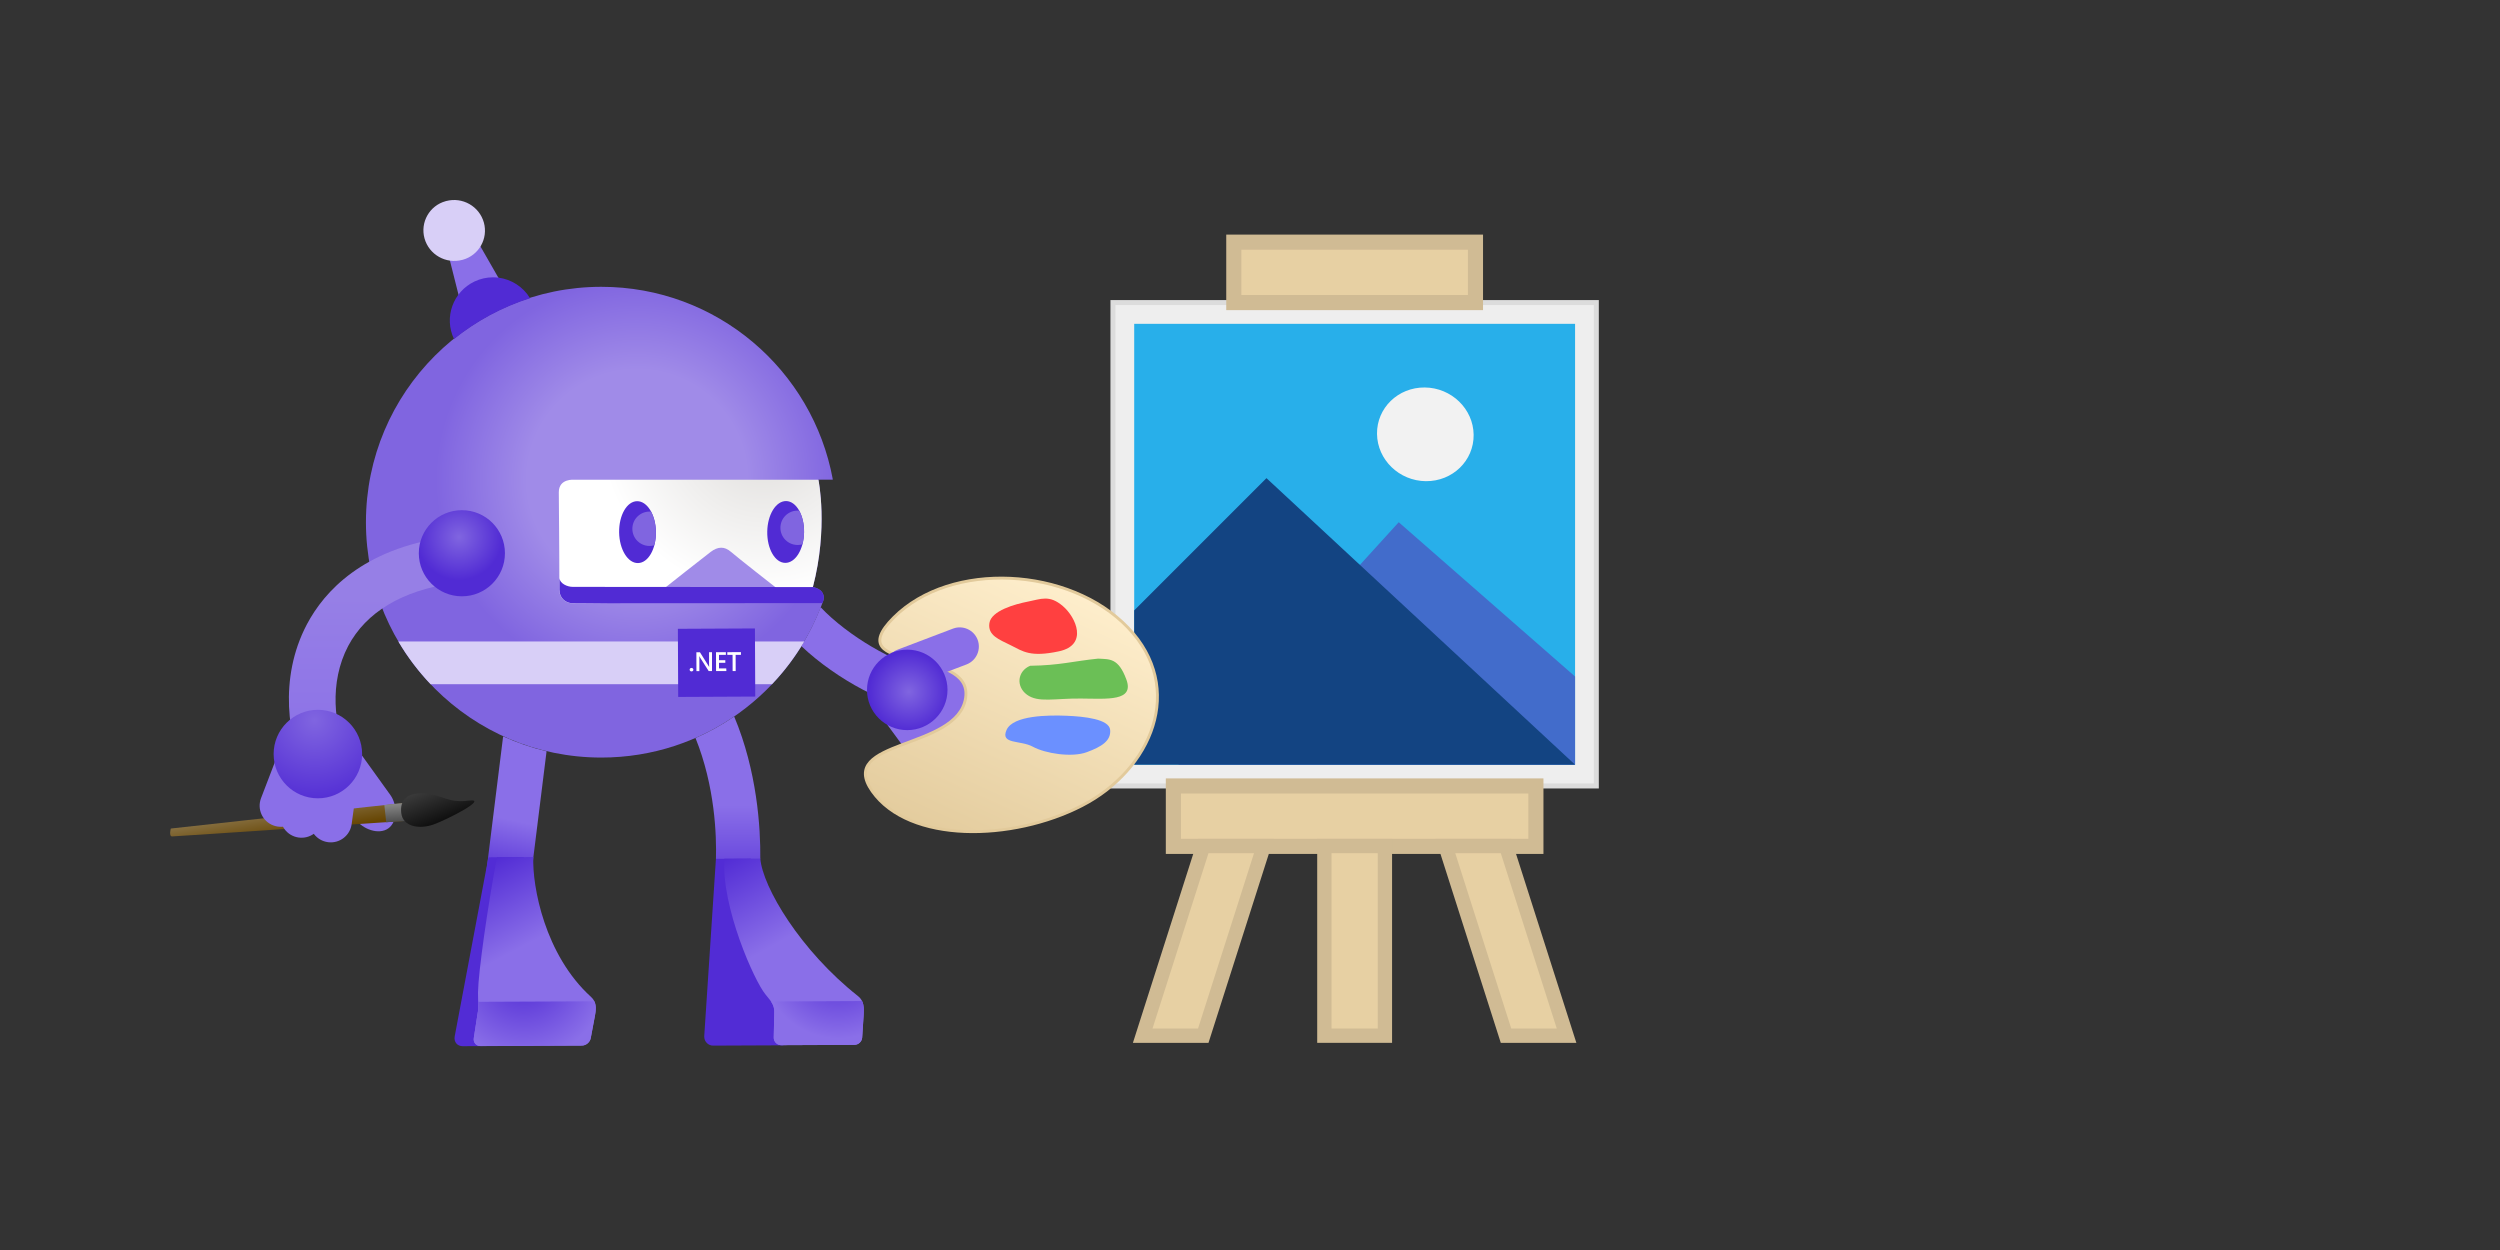 <?xml version="1.0" encoding="UTF-8" standalone="no"?>
<svg
   xmlns:dc="http://purl.org/dc/elements/1.1/"
   xmlns:cc="http://creativecommons.org/ns#"
   xmlns:rdf="http://www.w3.org/1999/02/22-rdf-syntax-ns#"
   xmlns:svg="http://www.w3.org/2000/svg"
   xmlns="http://www.w3.org/2000/svg"
   xmlns:xlink="http://www.w3.org/1999/xlink"
   xmlns:sodipodi="http://sodipodi.sourceforge.net/DTD/sodipodi-0.dtd"
   xmlns:inkscape="http://www.inkscape.org/namespaces/inkscape"
   id="bot"
   x="0px"
   y="0px"
   viewBox="0 0 4000 2000"
   enable-background="new 0 0 2000 2000"
   xml:space="preserve"
   width="1000"
   height="500"
   class=""
   version="1.1"
   sodipodi:docname="idea-2022-04-25.svg"
   inkscape:version="1.0.2-2 (e86c870879, 2021-01-15)"><rect x="0" y="0" width="4000" height="2000" fill="#333333" stroke="none"/><rect
   style="fill:#eeeeee;fill-opacity:1;stroke:#dcdcdc;stroke-width:8;stroke-linecap:round;stroke-linejoin:miter;stroke-miterlimit:4;stroke-dasharray:none;stroke-opacity:1;paint-order:fill markers stroke"
   id="rect1009-1-7-2"
   width="773.393"
   height="773.393"
   x="1780.722"
   y="484.123" /><rect
   style="fill:#e7d0a3;fill-opacity:1;stroke:#d0bb94;stroke-width:24.169;stroke-linecap:round;stroke-linejoin:miter;stroke-miterlimit:4;stroke-dasharray:none;stroke-opacity:1;paint-order:fill markers stroke"
   id="rect1009-2-7-7-8"
   width="580.045"
   height="96.674"
   x="1877.396"
   y="1257.517" /><rect
   style="fill:#e7d0a3;fill-opacity:1;stroke:#d0bb94;stroke-width:24.169;stroke-linecap:round;stroke-linejoin:miter;stroke-miterlimit:4;stroke-dasharray:none;stroke-opacity:1;paint-order:fill markers stroke"
   id="rect1009-2-6-8-4-4"
   width="386.697"
   height="96.674"
   x="1974.07"
   y="387.449" /><path
   style="fill:#e7d0a3;fill-opacity:1;stroke:#d0bb94;stroke-width:22.911;stroke-linecap:butt;stroke-linejoin:miter;stroke-miterlimit:4;stroke-dasharray:none;stroke-opacity:1"
   d="m 1925.219,1353.656 -96.88,303.429 h 96.88 l 96.88,-303.429 z"
   id="path1272-9-9-3"
   sodipodi:nodetypes="ccccc" /><path
   style="fill:#e7d0a3;fill-opacity:1;stroke:#d0bb94;stroke-width:22.911;stroke-linecap:butt;stroke-linejoin:miter;stroke-miterlimit:4;stroke-dasharray:none;stroke-opacity:1"
   d="m 2409.618,1657.085 -96.88,-303.429 h 96.88 l 96.88,303.429 z"
   id="path1272-5-16-5-0"
   sodipodi:nodetypes="ccccc" /><path
   style="fill:#e7d0a3;fill-opacity:1;stroke:#d0bb94;stroke-width:22.911;stroke-linecap:butt;stroke-linejoin:miter;stroke-miterlimit:4;stroke-dasharray:none;stroke-opacity:1"
   d="m 2118.979,1657.085 v -303.429 h 96.88 v 303.429 z"
   id="path1272-5-1-2-6-9"
   sodipodi:nodetypes="ccccc" /><rect
   style="fill:#28afea;fill-opacity:1;stroke:none;stroke-width:35.27;stroke-linecap:round;stroke-linejoin:miter;stroke-miterlimit:4;stroke-dasharray:none;stroke-opacity:1;paint-order:fill markers stroke"
   id="rect2120-6"
   width="705.393"
   height="705.393"
   x="1814.722"
   y="518.123" /><path
   style="fill:#426ccb;fill-opacity:1;stroke:none;stroke-width:2.557px;stroke-linecap:butt;stroke-linejoin:miter;stroke-opacity:1"
   d="M 1885.261,1223.517 H 2520.115 V 1082.438 L 2237.958,835.55 Z"
   id="path2172-3-8-5-9-6-2"
   sodipodi:nodetypes="ccccc" /><path
   style="fill:#134482;fill-opacity:1;stroke:none;stroke-width:2.557px;stroke-linecap:butt;stroke-linejoin:miter;stroke-opacity:1"
   d="m 1814.722,976.629 211.618,-211.618 493.775,458.506 h -705.393 z"
   id="path2170-6-6-6-1-6-5"
   sodipodi:nodetypes="ccccc" /><ellipse
   style="fill:#f2f2f2;fill-opacity:1;stroke:none;stroke-width:4.514;stroke-linecap:round;stroke-linejoin:round;stroke-miterlimit:4;stroke-dasharray:none;stroke-opacity:1;paint-order:fill markers stroke"
   id="path2178-3-9-7-0-5-6"
   cx="2272.425"
   cy="674.47"
   transform="matrix(1,0.009,0.012,1,0,0)"
   rx="77.303"
   ry="74.959" /><path
   style="fill:none;stroke:#e6cfa2;stroke-width:96.902;stroke-linecap:round;stroke-linejoin:miter;stroke-miterlimit:4;stroke-dasharray:none;stroke-opacity:1"
   d="M 5116.082,1391.674 5455.239,180.399"
   id="path1479-4-9-2-2-6-7"
   sodipodi:nodetypes="cc" /><path
   style="fill:none;stroke:#e6cfa2;stroke-width:96.902;stroke-linecap:round;stroke-linejoin:miter;stroke-miterlimit:4;stroke-dasharray:none;stroke-opacity:1"
   d="M 5455.239,1391.674 V 64.326"
   id="path1479-4-3-7-0"
   sodipodi:nodetypes="cc" /><path
   style="fill:none;stroke:#e6cfa2;stroke-width:96.902;stroke-linecap:round;stroke-linejoin:miter;stroke-miterlimit:4;stroke-dasharray:none;stroke-opacity:1"
   d="M 5794.396,1391.674 5455.239,180.399"
   id="path1479-4-9-0-0-7"
   sodipodi:nodetypes="cc" /><rect
   style="fill:#e8e8e8;fill-opacity:1;stroke:#b3b3b3;stroke-width:4.066;stroke-linecap:round;stroke-linejoin:miter;stroke-miterlimit:4;stroke-dasharray:none;stroke-opacity:1;paint-order:fill markers stroke"
   id="rect1009-2-8-8"
   width="853.184"
   height="851.676"
   x="5035.14"
   y="119.512" /><rect
   style="fill:#28afea;fill-opacity:1;stroke:none;stroke-width:38.713;stroke-linecap:round;stroke-linejoin:miter;stroke-miterlimit:4;stroke-dasharray:none;stroke-opacity:1;paint-order:fill markers stroke"
   id="rect2120"
   width="774.251"
   height="774.251"
   x="5075.36"
   y="158.225" /><path
   style="fill:#426ccb;fill-opacity:1;stroke:none;stroke-width:2.807px;stroke-linecap:butt;stroke-linejoin:miter;stroke-opacity:1"
   d="m 5152.785,932.476 h 696.826 V 777.625 L 5539.911,506.638 Z"
   id="path2172-3-8-5-9-6"
   sodipodi:nodetypes="ccccc" /><path
   style="fill:#134482;fill-opacity:1;stroke:none;stroke-width:2.807px;stroke-linecap:butt;stroke-linejoin:miter;stroke-opacity:1"
   d="M 5075.36,661.488 5307.635,429.213 5849.611,932.476 h -774.251 z"
   id="path2170-6-6-6-1-6"
   sodipodi:nodetypes="ccccc" /><ellipse
   style="fill:#f2f2f2;fill-opacity:1;stroke:none;stroke-width:4.954;stroke-linecap:round;stroke-linejoin:round;stroke-miterlimit:4;stroke-dasharray:none;stroke-opacity:1;paint-order:fill markers stroke"
   id="path2178-3-9-7-0-5"
   cx="5583.105"
   cy="302.395"
   transform="matrix(1,0.009,0.012,1,0,0)"
   rx="84.849"
   ry="82.276" /><path
   style="fill:none;stroke:#e6cfa2;stroke-width:96.902;stroke-linecap:round;stroke-linejoin:miter;stroke-miterlimit:4;stroke-dasharray:none;stroke-opacity:1"
   d="M 5794.396,1004.066 H 5116.082"
   id="path1479-4-4-0-4-1"
   sodipodi:nodetypes="cc" /><defs
   id="defs1503"><linearGradient
   inkscape:collect="always"
   id="linearGradient2162"><stop
     style="stop-color:#ffefcd;stop-opacity:1"
     offset="0"
     id="stop2158" /><stop
     style="stop-color:#e2ca9b;stop-opacity:1"
     offset="1"
     id="stop2160" /></linearGradient><linearGradient
   inkscape:collect="always"
   id="linearGradient2154"><stop
     style="stop-color:#000000;stop-opacity:1;"
     offset="0"
     id="stop2150" /><stop
     style="stop-color:#424242;stop-opacity:1"
     offset="1"
     id="stop2152" /></linearGradient><linearGradient
   inkscape:collect="always"
   id="linearGradient2146"><stop
     style="stop-color:#8f8f8f;stop-opacity:1"
     offset="0"
     id="stop2142" /><stop
     style="stop-color:#424242;stop-opacity:1"
     offset="1"
     id="stop2144" /></linearGradient><linearGradient
   inkscape:collect="always"
   id="linearGradient2138"><stop
     style="stop-color:#978562;stop-opacity:1"
     offset="0"
     id="stop2134" /><stop
     style="stop-color:#664502;stop-opacity:1"
     offset="1"
     id="stop2136" /></linearGradient>
	
	
	
	
	
	
		<radialGradient
   id="arm-original-bot-arms-SVGID_1_"
   cx="-1097.053"
   cy="-787.513"
   r="6.05"
   gradientTransform="matrix(10.65,0,0,10.65,13137.859,9493.711)"
   gradientUnits="userSpaceOnUse">
		<stop
   offset="0"
   style="stop-color:#8065E0"
   id="stop1439" />
		<stop
   offset="1"
   style="stop-color:#512BD4"
   id="stop1441" />
	</radialGradient>
	
	
	
	
	
	
		<linearGradient
   id="arm-original-bot-arms-SVGID_2_"
   gradientUnits="userSpaceOnUse"
   x1="-100.867"
   y1="-1246.47"
   x2="-100.867"
   y2="-865.58"
   gradientTransform="translate(694,2106)">
		<stop
   offset="0.25"
   style="stop-color:#967FE6"
   id="stop1454" />
		<stop
   offset="1"
   style="stop-color:#8A6FE8"
   id="stop1456" />
	</linearGradient>
	
	
		<radialGradient
   id="arm-original-bot-arms-SVGID_3_"
   cx="-1160.659"
   cy="-802.849"
   r="6.05"
   gradientTransform="matrix(11.4,0,0,11.4,13966.19,10011.699)"
   gradientUnits="userSpaceOnUse">
		<stop
   offset="0"
   style="stop-color:#8065E0"
   id="stop1461" />
		<stop
   offset="1"
   style="stop-color:#512BD4"
   id="stop1463" />
	</radialGradient>
	
	
		<radialGradient
   id="arm-original-bot-arms-SVGID_4_"
   cx="-1223.186"
   cy="-766.266"
   r="6.05"
   gradientTransform="matrix(22.73,0,0,22.73,28306.238,18569.449)"
   gradientUnits="userSpaceOnUse">
		<stop
   offset="0"
   style="stop-color:#8065E0"
   id="stop1468" />
		<stop
   offset="1"
   style="stop-color:#512BD4"
   id="stop1470" />
	</radialGradient>
	
<linearGradient
   inkscape:collect="always"
   xlink:href="#linearGradient2138"
   id="linearGradient2140"
   x1="387.897"
   y1="1285.714"
   x2="397.817"
   y2="1347.222"
   gradientUnits="userSpaceOnUse" /><linearGradient
   inkscape:collect="always"
   xlink:href="#linearGradient2146"
   id="linearGradient2148"
   x1="630.053"
   y1="1282.601"
   x2="633.282"
   y2="1321.123"
   gradientUnits="userSpaceOnUse" /><linearGradient
   inkscape:collect="always"
   xlink:href="#linearGradient2154"
   id="linearGradient2156"
   x1="688.492"
   y1="1342.262"
   x2="656.746"
   y2="1260.913"
   gradientUnits="userSpaceOnUse" /><linearGradient
   inkscape:collect="always"
   xlink:href="#linearGradient2162"
   id="linearGradient2164"
   x1="1645.707"
   y1="930.182"
   x2="1471.736"
   y2="1311.795"
   gradientUnits="userSpaceOnUse"
   gradientTransform="matrix(1.158,0,0,1.158,-255.748,-178.239)" /><linearGradient
   id="linearGradient1089"
   gradientUnits="userSpaceOnUse"
   x1="1164.679"
   y1="547.82"
   x2="1164.679"
   y2="911.83"
   gradientTransform="matrix(1,0,0,-1,0,2000)"><stop
     offset="0"
     style="stop-color:#522CD5"
     id="stop1380-3" /><stop
     offset="0.45"
     style="stop-color:#8A6FE8"
     id="stop1382-5" /></linearGradient><linearGradient
   inkscape:collect="always"
   xlink:href="#leg-original-legs-SVGID_1_"
   id="linearGradient1135"
   gradientUnits="userSpaceOnUse"
   gradientTransform="matrix(0.915,0.402,0.402,-0.915,602.782,4875.689)"
   x1="1164.679"
   y1="547.82"
   x2="1164.679"
   y2="911.83" /></defs><sodipodi:namedview
   pagecolor="#ffffff"
   bordercolor="#666666"
   borderopacity="1"
   objecttolerance="10"
   gridtolerance="10"
   guidetolerance="10"
   inkscape:pageopacity="0"
   inkscape:pageshadow="2"
   inkscape:window-width="1865"
   inkscape:window-height="896"
   id="namedview1501"
   showgrid="false"
   inkscape:zoom="0.5"
   inkscape:cx="680.52106"
   inkscape:cy="554.58578"
   inkscape:window-x="1260"
   inkscape:window-y="318"
   inkscape:window-maximized="0"
   inkscape:current-layer="bot"
   inkscape:document-rotation="0"><inkscape:grid
     type="xygrid"
     id="grid2176" /></sodipodi:namedview>
      <rect
   style="fill:#ffffff;fill-opacity:1;stroke:#000000;stroke-width:26.205;stroke-linecap:round;stroke-linejoin:miter;stroke-miterlimit:4;stroke-dasharray:none;stroke-opacity:1;paint-order:fill markers stroke"
   id="rect1009-1"
   width="838.557"
   height="838.557"
   x="3215.642"
   y="3524.271" /><rect
   style="fill:#e7d0a3;fill-opacity:1;stroke:#000000;stroke-width:26.205;stroke-linecap:round;stroke-linejoin:miter;stroke-miterlimit:4;stroke-dasharray:none;stroke-opacity:1;paint-order:fill markers stroke"
   id="rect1009-2-7"
   width="628.918"
   height="104.82"
   x="3320.462"
   y="4362.828" /><rect
   style="fill:#e7d0a3;fill-opacity:1;stroke:#000000;stroke-width:26.205;stroke-linecap:round;stroke-linejoin:miter;stroke-miterlimit:4;stroke-dasharray:none;stroke-opacity:1;paint-order:fill markers stroke"
   id="rect1009-2-6-8"
   width="419.279"
   height="104.82"
   x="3425.281"
   y="3419.452" /><path
   style="fill:#e7d0a3;fill-opacity:1;stroke:#000000;stroke-width:26.205;stroke-linecap:butt;stroke-linejoin:miter;stroke-miterlimit:4;stroke-dasharray:none;stroke-opacity:1"
   d="m 3372.872,4467.648 -104.82,366.869 h 104.82 l 104.82,-366.869 z"
   id="path1272-9"
   sodipodi:nodetypes="ccccc" /><path
   style="fill:#e7d0a3;fill-opacity:1;stroke:#000000;stroke-width:26.205;stroke-linecap:butt;stroke-linejoin:miter;stroke-miterlimit:4;stroke-dasharray:none;stroke-opacity:1"
   d="m 3896.97,4834.516 -104.82,-366.869 h 104.82 l 104.82,366.869 z"
   id="path1272-5-16"
   sodipodi:nodetypes="ccccc" /><path
   style="fill:#e7d0a3;fill-opacity:1;stroke:#000000;stroke-width:26.205;stroke-linecap:butt;stroke-linejoin:miter;stroke-miterlimit:4;stroke-dasharray:none;stroke-opacity:1"
   d="m 3582.511,4834.516 v -366.869 h 104.82 v 366.869 z"
   id="path1272-5-1-2"
   sodipodi:nodetypes="ccccc" /><g
   id="g2184-8-9-7"
   transform="matrix(0.663,0.006,0.008,0.642,1552.875,3360.746)"><rect
     style="fill:#28afea;fill-opacity:1;stroke:none;stroke-width:3.986;stroke-linecap:round;stroke-linejoin:round;stroke-miterlimit:4;stroke-dasharray:none;stroke-opacity:1;paint-order:fill markers stroke"
     id="rect2174-6-2-1"
     width="1040"
     height="1040"
     x="2620"
     y="360" /><path
     style="fill:#426ccb;fill-opacity:1;stroke:none;stroke-width:4px;stroke-linecap:butt;stroke-linejoin:miter;stroke-opacity:1"
     d="m 2700,1400 h 960 V 1180 L 3260,820 Z"
     id="path2172-3-8-1"
     sodipodi:nodetypes="ccccc" /><path
     style="fill:#134482;fill-opacity:1;stroke:none;stroke-width:4px;stroke-linecap:butt;stroke-linejoin:miter;stroke-opacity:1"
     d="m 2620,980 280,-280 760,700 H 2620 Z"
     id="path2170-6-6-8"
     sodipodi:nodetypes="ccccc" /><circle
     style="fill:#f2f2f2;fill-opacity:1;stroke:none;stroke-width:7.059;stroke-linecap:round;stroke-linejoin:round;stroke-miterlimit:4;stroke-dasharray:none;stroke-opacity:1;paint-order:fill markers stroke"
     id="path2178-3-9-3"
     cx="3313.492"
     cy="617.063"
     r="119.048" /></g><path
   style="fill:none;stroke:#000000;stroke-width:40;stroke-linecap:butt;stroke-linejoin:miter;stroke-miterlimit:4;stroke-dasharray:none;stroke-opacity:1"
   d="M -93.309,3523.909 394.484,4419.815"
   id="path2186-9-7"
   sodipodi:nodetypes="cc" /><path
   style="fill:none;stroke:#000000;stroke-width:40;stroke-linecap:butt;stroke-linejoin:miter;stroke-miterlimit:4;stroke-dasharray:none;stroke-opacity:1"
   d="M 18.93,3515.491 -153.912,4736.303"
   id="path2186-9"
   sodipodi:nodetypes="cc" /><path
   style="fill:none;stroke:#000000;stroke-width:40;stroke-linecap:butt;stroke-linejoin:miter;stroke-miterlimit:4;stroke-dasharray:none;stroke-opacity:1"
   d="M -160.652,3459.371 -503.119,4597.414"
   id="path2186"
   sodipodi:nodetypes="cc" /><path
   style="fill:#f2f2f2;fill-opacity:1;stroke:#000000;stroke-width:4px;stroke-linecap:butt;stroke-linejoin:miter;stroke-opacity:1"
   d="M -404.793,3471.434 -507.046,4096.933 89.313,4283.2 200.184,3652.048 Z"
   id="path2221"
   sodipodi:nodetypes="ccccc" /><path
   fill="#8a6fe8"
   d="m 1474.6,1067 -5.6,67.6 c -44.8,-3.6 -129.4,-46.2 -186.9,-100.9 12.2,-19.7 22.5,-40.5 30.9,-62.2 42.5,45.5 123.2,92.3 161.6,95.5 z"
   id="path1429" /><path
   fill="#8a6fe8"
   d="m 1416.4,1155.1 37.8,51.4 c 10.1,13.7 29.3,16.7 43,6.6 13.7,-10.1 16.7,-29.3 6.6,-43 -0.1,-0.1 -0.2,-0.3 -0.3,-0.4 l -38.8,-52.7 z"
   id="path1433" /><path
   fill="#8a6fe8"
   d="m 1450.7,1158.2 76.8,42.9 c 14.9,8.1 33.6,2.6 41.7,-12.4 8,-14.8 2.7,-33.2 -11.9,-41.5 l -57,-32.1 z"
   id="path1435" /><path
   fill="#8a6fe8"
   d="m 1460.3,1121.8 84.6,24.4 c 16.3,4.7 33.4,-4.7 38.1,-21 4.7,-16.3 -4.7,-33.4 -21,-38.1 l -86.2,-24.9 z"
   id="path1437" /><path
   style="fill:url(#linearGradient2164);fill-opacity:1;stroke:#e2ca9b;stroke-width:4.632;stroke-linecap:butt;stroke-linejoin:miter;stroke-miterlimit:4;stroke-dasharray:none;stroke-opacity:1"
   d="m 1430.116,987.998 c -91.405,91.337 127.407,44.521 114.885,128.671 -12.522,84.151 -208.429,65.728 -149.351,149.351 59.078,83.623 223.915,80.378 335.464,22.977 111.55,-57.401 166.725,-187.581 73.526,-284.915 -93.199,-97.334 -283.12,-107.421 -374.525,-16.084 z"
   id="path2069"
   sodipodi:nodetypes="zzzzzz" /><path
   fill="#8a6fe8"
   d="m 1525,1005.7 -88.7,33.7 c -15.8,6 -23.8,23.7 -17.8,39.5 6,15.8 23.7,23.8 39.5,17.8 l 88.7,-33.7 c 15.7,-6.2 23.5,-23.9 17.4,-39.7 -6.1,-15.5 -23.5,-23.4 -39.1,-17.6 z"
   id="path1431" /><path
   fill="url(#arm-original-bot-arms-SVGID_1_)"
   d="m 1451.6,1168.2 c 35.6,0 64.4,-28.9 64.4,-64.4 0,-35.5 -28.9,-64.4 -64.4,-64.4 -35.5,0 -64.4,28.9 -64.4,64.4 -0.1,35.5 28.8,64.4 64.4,64.4 z"
   id="path1444"
   style="fill:url(#arm-original-bot-arms-SVGID_1_)" />
      <g
   id="backgrounds-holder" />
      <g
   id="g1378">
		<radialGradient
   id="base-bot-SVGID_1_"
   cx="-1264.918"
   cy="-754.568"
   r="1.43"
   gradientTransform="matrix(262.45,0,0,262.45,332994.88,198802.73)"
   gradientUnits="userSpaceOnUse">
		<stop
   offset="0.47"
   style="stop-color:#A08BE8"
   id="stop1348" />
		<stop
   offset="0.86"
   style="stop-color:#8065E0"
   id="stop1350" />
	</radialGradient>
	<path
   fill="url(#base-bot-SVGID_1_)"
   d="m 1300.6,939.3 c 24.9,-95.5 8.8,-171.8 8.8,-171.8 h 22.5 l 0.6,-0.4 C 1300.3,591.8 1146.7,458.9 962.1,458.9 c -208,0 -376.6,168.6 -376.6,376.6 0,208 168.6,376.6 376.6,376.6 164.1,0 303.7,-105 355.3,-251.5 1.5,-6.1 1.3,-17.3 -16.8,-21.3 z"
   id="path1353" />
	<path
   fill="#d8cff7"
   d="M 1286.8,1026.3 H 637.3 c 14.5,24.7 31.9,47.6 51.6,68.4 h 546.3 c 19.8,-20.8 37.1,-43.8 51.6,-68.4 z"
   id="path1355" />

		<radialGradient
   id="base-bot-SVGID_2_"
   cx="-1263.448"
   cy="-755.678"
   r="1.43"
   gradientTransform="matrix(204.45,0,0,204.45,259534.31,155186.19)"
   gradientUnits="userSpaceOnUse">
		<stop
   offset="9.000000e-02"
   style="stop-color:#E1DFDD"
   id="stop1357" />
		<stop
   offset="0.9"
   style="stop-color:#FFFFFF"
   id="stop1359" />
	</radialGradient>
	<path
   fill="url(#base-bot-SVGID_2_)"
   d="m 1300.6,939.3 c 24.6,-94.4 9.2,-169.9 8.9,-171.7 H 918.7 c 0,0 -24.6,-2.5 -24.6,20 0,22.5 0.9,86 0.9,156.3 0,14.5 11.8,21.4 21.2,21.4 0,0 340.8,-0.1 384.4,-26 z"
   id="path1362" />
	<path
   fill="#a08be8"
   d="m 1065.2,939.5 c 0,0 60.1,-47.6 71.8,-56.4 11.7,-8.8 22,-9.3 32.7,0 10.7,9.3 70.9,56.4 70.9,56.4 z"
   id="path1364" />
	<path
   fill="#512bd4"
   d="m 1315.9,965 c 0,0 10.4,-20.1 -15.2,-25.7 0,-0.1 -384.2,-0.3 -384.2,-0.3 -9,0 -20.5,-5.3 -21.4,-14 0,6.2 0,12.5 0,18.8 0,13.1 9.8,20.1 18.5,21.2 0.9,0.1 1.8,0.2 2.7,0.2 h 26.3 z"
   id="path1366" />
	<path
   fill="#512bd4"
   d="m 1085.1,1115.1 123.3,-0.6 -0.5,-109 -123.3,0.6 z"
   id="path1368" />
	<path
   fill="#ffffff"
   d="m 1106.4,1074.3 c -0.8,0 -1.5,-0.3 -2.1,-0.8 -0.6,-0.5 -0.9,-1.2 -0.9,-2 0,-0.8 0.3,-1.5 0.9,-2 0.6,-0.6 1.3,-0.9 2.1,-0.8 0.8,0 1.5,0.3 2.1,0.8 0.6,0.5 0.9,1.2 0.9,2 0,0.8 -0.3,1.5 -0.9,2 -0.6,0.5 -1.3,0.8 -2.1,0.8 z"
   id="path1370" />
	<path
   fill="#ffffff"
   d="m 1139.2,1073.7 h -5.3 l -14.1,-22.1 c -0.4,-0.6 -0.6,-1.1 -0.9,-1.8 h -0.1 c 0.1,1.4 0.2,2.8 0.2,4.2 v 19.8 h -4.7 l -0.1,-30.2 h 5.7 l 13.6,21.6 c 0.6,0.9 1,1.5 1.1,1.8 h 0.1 c -0.2,-1.3 -0.2,-2.7 -0.2,-4.1 v -19.4 h 4.7 z"
   id="path1372" />
	<path
   fill="#ffffff"
   d="m 1162.2,1073.7 h -16.5 l -0.1,-30.2 h 15.8 v 4.3 h -11 v 8.5 h 10.1 v 4.2 h -10.1 v 8.9 h 11.6 z"
   id="path1374" />
	<path
   fill="#ffffff"
   d="m 1185.5,1047.8 h -8.5 l 0.1,25.9 h -4.9 l -0.1,-25.9 h -8.4 v -4.3 l 21.8,-0.1 z"
   id="path1376" />
</g>

      <g
   id="legs-holder"><g
     class="leg-original-legs"
     id="g1426">
	
		<linearGradient
   id="leg-original-legs-SVGID_1_"
   gradientUnits="userSpaceOnUse"
   x1="1164.679"
   y1="547.82"
   x2="1164.679"
   y2="911.83"
   gradientTransform="matrix(1,0,0,-1,0,2000)">
		<stop
   offset="0"
   style="stop-color:#522CD5"
   id="stop1380" />
		<stop
   offset="0.45"
   style="stop-color:#8A6FE8"
   id="stop1382" />
	</linearGradient>
	<path
   fill="url(#leg-original-legs-SVGID_1_)"
   d="m 1216.5,1374.2 c -34.9,7.9 -71.1,4.4 -71,0.6 1.1,-38.2 -1.5,-116.5 -32.7,-194 21.7,-9.5 42.4,-21 61.9,-34.4 36.7,87.3 42.3,178.5 41.8,227.8 z"
   id="path1385" />
	<path
   fill="#522cd5"
   d="m 1145.5,1374.1 55.8,-0.3 52.1,298.7 -112.1,0.5 c -7.8,0.2 -14.3,-6.1 -14.5,-13.9 0,-0.5 0,-1 0,-1.5 z"
   id="path1387" />
	
		<linearGradient
   id="leg-original-legs-SVGID_2_"
   gradientUnits="userSpaceOnUse"
   x1="468.504"
   y1="-14099.971"
   x2="646.085"
   y2="-13783.362"
   gradientTransform="translate(694,15472)">
		<stop
   offset="0"
   style="stop-color:#522CD5"
   id="stop1389" />
		<stop
   offset="0.44"
   style="stop-color:#8A6FE8"
   id="stop1391" />
	</linearGradient>
	<path
   fill="url(#leg-original-legs-SVGID_2_)"
   d="m 1373,1593.9 c 9.7,7.7 9.5,18.7 8.8,30.4 l -2.3,35.8 c -0.5,6.5 -5.9,11.6 -12.4,11.7 l -116.8,0.5 c -6.7,0.1 -12.2,-5.2 -12.3,-11.8 0,-0.4 0,-0.8 0,-1.3 l 0.8,-37.1 c 0.9,-13.5 -3.7,-18.4 -14.1,-31.1 -17.9,-21.7 -70.7,-140 -65.7,-217 l 57.5,-0.3 c 3.8,45.8 64.2,147.4 156.5,220.2 z"
   id="path1394" />
	
		<radialGradient
   id="leg-original-legs-SVGID_3_"
   cx="7113.639"
   cy="-7765.117"
   r="6.05"
   gradientTransform="matrix(20.35,-0.09,0.09,20.35,-142721.19,160198.44)"
   gradientUnits="userSpaceOnUse">
		<stop
   offset="3.000000e-02"
   style="stop-color:#522CD5"
   id="stop1396" />
		<stop
   offset="1"
   style="stop-color:#8A6FE8"
   id="stop1398" />
	</radialGradient>
	<path
   fill="url(#leg-original-legs-SVGID_3_)"
   d="m 1381.8,1624.3 c 0.6,-8.2 0.7,-16 -2.5,-22.6 l -145.7,0.7 c 4,5.9 5.7,11.1 5.2,19.7 l -0.8,37.1 c -0.6,6.6 4.4,12.5 11,13 0.4,0 0.8,0 1.3,0 l 116.8,-0.5 c 6.5,-0.1 11.9,-5.2 12.4,-11.7 z"
   id="path1401" />
	
		<linearGradient
   id="leg-original-legs-SVGID_4_"
   gradientUnits="userSpaceOnUse"
   x1="801.522"
   y1="584.705"
   x2="849.911"
   y2="812.368"
   gradientTransform="matrix(1,0,0,-1,0,2000)">
		<stop
   offset="0"
   style="stop-color:#522CD5"
   id="stop1403" />
		<stop
   offset="0.45"
   style="stop-color:#8A6FE8"
   id="stop1405" />
	</linearGradient>
	<path
   fill="url(#leg-original-legs-SVGID_4_)"
   d="m 874.5,1202.1 -27,216.8 -71.3,-8.9 28.8,-231.8 c 22.4,10.2 45.7,18.2 69.5,23.9 z"
   id="path1408" />
	<path
   fill="#522cd5"
   d="m 781.5,1371.7 56.5,-0.3 15.6,302 -113.4,0.5 c -8.6,0 -14.3,-6.9 -12.7,-15.6 z"
   id="path1410" />
	
		<linearGradient
   id="leg-original-legs-SVGID_5_"
   gradientUnits="userSpaceOnUse"
   x1="48.807"
   y1="-14072.998"
   x2="202.853"
   y2="-13779.476"
   gradientTransform="translate(694,15472)">
		<stop
   offset="0"
   style="stop-color:#522CD5"
   id="stop1412" />
		<stop
   offset="0.44"
   style="stop-color:#8A6FE8"
   id="stop1414" />
	</linearGradient>
	<path
   fill="url(#leg-original-legs-SVGID_5_)"
   d="m 945.7,1595.1 c 8.7,7.9 8.5,18 6.3,29.8 l -6.8,36.2 c -1.2,6.5 -7.5,11.8 -14,11.8 l -162.2,0.8 c -7.3,0 -12.2,-5.9 -10.8,-13.3 l 5.8,-37.5 c 2.6,-13.6 0.6,-17.7 0.8,-35.1 0.5,-32.8 15.6,-138.2 30.3,-216.2 l 58.2,-0.3 c -1.9,46.3 18.2,156.6 92.4,223.8 z"
   id="path1417" />
	
		<radialGradient
   id="leg-original-legs-SVGID_6_"
   cx="7124.858"
   cy="-7738.658"
   r="6.05"
   gradientTransform="matrix(22.14,-0.1,0.1,22.12,-156133.88,173452.3)"
   gradientUnits="userSpaceOnUse">
		<stop
   offset="3.000000e-02"
   style="stop-color:#522CD5"
   id="stop1419" />
		<stop
   offset="1"
   style="stop-color:#8A6FE8"
   id="stop1421" />
	</radialGradient>
	<path
   fill="url(#leg-original-legs-SVGID_6_)"
   d="m 763.9,1622.9 -5.8,37.5 c -1.4,7.3 3.4,13.3 10.8,13.2 l 162.2,-0.7 c 6.8,-0.3 12.6,-5.2 14,-11.8 l 6.8,-36.2 c 1.6,-8.6 2.1,-16.2 -1,-22.8 l -185.9,0.8 c 0.4,6.7 0.5,11.5 -1.1,20 z"
   id="path1424" />
</g></g>
      <path
   fill="#8a6fe8"
   d="m 529.4,1254.2 40.2,57.3 c 10.8,15.2 36.364,24.752 51.664,13.952 15.2,-10.8 14.336,-37.852 3.536,-53.152 L 575,1203 Z"
   id="path1446"
   sodipodi:nodetypes="cccccc" /><path
   style="fill:url(#linearGradient2140);fill-opacity:1;stroke:none;stroke-width:4px;stroke-linecap:butt;stroke-linejoin:miter;stroke-opacity:1"
   d="m 651.763,1284.267 c -4.209,0 -378.456,41.388 -378.456,41.388 0,0 -3.507,12.627 2.104,12.627 5.612,0 378.456,-25.254 378.456,-25.254 z"
   id="path2124"
   sodipodi:nodetypes="ccscc" /><path
   fill="#8a6fe8"
   d="m 460.1,1232.5 -11.1,69.2 c -2.7,18.5 10.1,35.6 28.5,38.3 18.3,2.7 35.4,-9.8 38.3,-28.1 l 11.4,-70.9 z"
   id="path1448" /><path
   fill="#8a6fe8"
   d="m 505,1240.3 -9.3,69.4 c -2.4,18.5 10.7,35.4 29.2,37.8 18.5,2.4 35.4,-10.7 37.8,-29.2 l 9.6,-71.2 z"
   id="path1450" /><path
   fill="#8a6fe8"
   d="m 442.7,1211.8 -25.1,65.4 c -6.6,17.5 2.3,37 19.8,43.5 17.5,6.6 37,-2.3 43.5,-19.8 v 0 l 25.7,-67.1 z"
   id="path1452" /><path
   fill="url(#arm-original-bot-arms-SVGID_2_)"
   d="m 489.3,1240.4 c -27.9,-57 -44.2,-154.4 1.8,-241.6 28,-52.9 89.2,-120 222.3,-139.3 l 10.7,73.8 c -80.8,11.7 -138.5,46.4 -167,100.3 -30.8,58.4 -22.6,129.4 -0.8,174 z"
   id="path1459"
   style="fill:url(#arm-original-bot-arms-SVGID_2_)" /><path
   fill="url(#arm-original-bot-arms-SVGID_3_)"
   d="m 739,954.1 c 38.1,0 68.9,-30.8 68.9,-68.9 0,-38.1 -30.8,-68.9 -68.9,-68.9 -38.1,0 -68.9,30.8 -68.9,68.9 0,38 30.8,68.9 68.9,68.9 0,0 0,0 0,0 z"
   id="path1466"
   style="fill:url(#arm-original-bot-arms-SVGID_3_)" /><path
   fill="url(#arm-original-bot-arms-SVGID_4_)"
   d="m 508.6,1277.3 c 39.1,0 70.8,-31.7 70.8,-70.8 0,-39.1 -31.7,-70.8 -70.8,-70.8 -39.1,0 -70.8,31.7 -70.8,70.8 0,39.1 31.7,70.8 70.8,70.8 0,0 0,0 0,0 z"
   id="path1473"
   style="fill:url(#arm-original-bot-arms-SVGID_4_)" />
      <g
   id="antenna-holder"><g
     class="antenna-original-antenna"
     id="g1484">
	<path
   fill="#8a6fe8"
   d="M 804,455.8 736.5,483 718.1,409.9 766.5,390.4 Z"
   id="path1478" />
	<path
   fill="#512bd4"
   d="m 848.1,477.2 c -44.2,14 -85.5,36.2 -121.7,65.3 -16.4,-34.5 -1.7,-75.7 32.8,-92.1 9.3,-4.4 19.4,-6.7 29.6,-6.7 2.8,0 5.7,0.2 8.5,0.5 21.1,2.7 39.8,14.8 50.8,33 z"
   id="path1480" />
	<path
   fill="#d8cff7"
   d="m 739.7,415.8 c -26.2,7 -53.2,-8.3 -60.5,-34.4 -7.1,-25.8 8,-52.4 33.8,-59.5 0.2,-0.1 0.5,-0.1 0.7,-0.2 26.2,-7 53.2,8.3 60.5,34.4 7.1,25.7 -8,52.4 -33.7,59.5 -0.3,0.1 -0.6,0.1 -0.8,0.2 z"
   id="path1482" />
</g></g>
      <g
   id="headgear-holder" />
      <g
   id="eyes-holder"><g
     class="eyes-original-eyes"
     id="g1496">
	<path
   fill="#512bd4"
   d="m 1286.5,851.6 c 0.4,-27.3 -12.4,-49.7 -28.7,-49.9 -16.3,-0.2 -29.8,21.7 -30.2,49 -0.4,27.3 12.4,49.7 28.7,49.9 16.3,0.2 29.8,-21.6 30.2,-49 z"
   id="path1488" />
	<path
   fill="#8065e0"
   d="m 1256.7,825 c -10.7,10.7 -10.7,28.2 0,38.9 7.1,7.1 17.5,9.8 27.2,7 1.7,-6.3 2.5,-12.8 2.6,-19.2 0.2,-13.4 -2.8,-25.6 -7.8,-34.6 -8.1,-0.8 -16.2,2.1 -22,7.9 z"
   id="path1490" />
	<path
   fill="#512bd4"
   d="m 1020.8,900.9 c 16.3,-0.2 29.1,-22.6 28.7,-49.9 -0.4,-27.3 -13.9,-49.3 -30.2,-49.1 -16.3,0.2 -29.1,22.6 -28.7,49.9 0.4,27.3 13.9,49.4 30.2,49.1 z"
   id="path1492" />
	<path
   fill="#8065e0"
   d="m 1019.8,826.6 c -10.7,10.7 -10.7,28.2 0,38.9 7.1,7.1 17.4,9.7 27,7 1.9,-7 2.8,-14.3 2.6,-21.6 -0.2,-12.4 -3.1,-23.7 -7.7,-32.3 -8.1,-0.7 -16.1,2.2 -21.9,8 z"
   id="path1494" />
</g></g>
      <g
   id="eyewear-holder" />
    <path
   style="fill:url(#linearGradient2148);fill-opacity:1;stroke:none;stroke-width:4px;stroke-linecap:butt;stroke-linejoin:miter;stroke-opacity:1"
   d="m 644.763,1284.9 c -2.728,0 -29.829,3.049 -29.829,3.049 l 3.019,27.7 32.375,-2.187 z"
   id="path2130"
   sodipodi:nodetypes="ccccc" /><path
   style="fill:url(#linearGradient2156);fill-opacity:1;stroke:none;stroke-width:4.854px;stroke-linecap:butt;stroke-linejoin:miter;stroke-opacity:1"
   d="m 749.833,1280.988 c -33.395,4.434 -41.815,-9.382 -70.283,-11.439 -28.467,-2.057 -40.314,11.026 -37.463,31.985 2.851,20.959 28.556,25.676 51.111,17.769 22.555,-7.907 90.03,-42.749 56.635,-38.315 z"
   id="path2128"
   sodipodi:nodetypes="zzzzz" /><g
   id="g2184"
   transform="matrix(0.522,0.162,-0.09,0.548,-1715.624,2884.002)"><rect
     style="fill:#28afea;fill-opacity:1;stroke:none;stroke-width:3.986;stroke-linecap:round;stroke-linejoin:round;stroke-miterlimit:4;stroke-dasharray:none;stroke-opacity:1;paint-order:fill markers stroke"
     id="rect2174"
     width="1040"
     height="1040"
     x="2620"
     y="360" /><path
     style="fill:#426ccb;fill-opacity:1;stroke:none;stroke-width:4px;stroke-linecap:butt;stroke-linejoin:miter;stroke-opacity:1"
     d="m 2700,1400 h 960 V 1180 L 3260,820 Z"
     id="path2172"
     sodipodi:nodetypes="ccccc" /><path
     style="fill:#134482;fill-opacity:1;stroke:none;stroke-width:4px;stroke-linecap:butt;stroke-linejoin:miter;stroke-opacity:1"
     d="m 2620,980 280,-280 760,700 H 2620 Z"
     id="path2170"
     sodipodi:nodetypes="ccccc" /><circle
     style="fill:#f2f2f2;fill-opacity:1;stroke:none;stroke-width:7.059;stroke-linecap:round;stroke-linejoin:round;stroke-miterlimit:4;stroke-dasharray:none;stroke-opacity:1;paint-order:fill markers stroke"
     id="path2178"
     cx="3313.492"
     cy="617.063"
     r="119.048" /></g><path
   style="fill:none;stroke:#000000;stroke-width:40;stroke-linecap:butt;stroke-linejoin:miter;stroke-miterlimit:4;stroke-dasharray:none;stroke-opacity:1"
   d="m -566.611,4099.398 710.317,206.349"
   id="path2186-9-0"
   sodipodi:nodetypes="cc" /><path
   style="fill:none;stroke:#000000;stroke-width:40;stroke-linecap:butt;stroke-linejoin:miter;stroke-miterlimit:4;stroke-dasharray:none;stroke-opacity:1"
   d="m -251.135,3508.128 315.476,91.27"
   id="path2186-9-0-2"
   sodipodi:nodetypes="cc" /><g
   id="g2184-8"
   transform="matrix(0.523,0.005,0.006,0.575,-539.869,3391.753)"><rect
     style="fill:#28afea;fill-opacity:1;stroke:none;stroke-width:3.986;stroke-linecap:round;stroke-linejoin:round;stroke-miterlimit:4;stroke-dasharray:none;stroke-opacity:1;paint-order:fill markers stroke"
     id="rect2174-6"
     width="1040"
     height="1040"
     x="2620"
     y="360" /><path
     style="fill:#426ccb;fill-opacity:1;stroke:none;stroke-width:4px;stroke-linecap:butt;stroke-linejoin:miter;stroke-opacity:1"
     d="m 2700,1400 h 960 V 1180 L 3260,820 Z"
     id="path2172-3"
     sodipodi:nodetypes="ccccc" /><path
     style="fill:#134482;fill-opacity:1;stroke:none;stroke-width:4px;stroke-linecap:butt;stroke-linejoin:miter;stroke-opacity:1"
     d="m 2620,980 280,-280 760,700 H 2620 Z"
     id="path2170-6"
     sodipodi:nodetypes="ccccc" /><circle
     style="fill:#f2f2f2;fill-opacity:1;stroke:none;stroke-width:7.059;stroke-linecap:round;stroke-linejoin:round;stroke-miterlimit:4;stroke-dasharray:none;stroke-opacity:1;paint-order:fill markers stroke"
     id="path2178-3"
     cx="3313.492"
     cy="617.063"
     r="119.048" /></g><path
   style="fill:none;stroke:#000000;stroke-width:40;stroke-linecap:round;stroke-linejoin:miter;stroke-miterlimit:4;stroke-dasharray:none;stroke-opacity:1"
   d="m 2264.963,3762.222 -240,1040"
   id="path1011-0-2"
   sodipodi:nodetypes="cc" /><path
   style="fill:none;stroke:#000000;stroke-width:40;stroke-linecap:round;stroke-linejoin:miter;stroke-miterlimit:4;stroke-dasharray:none;stroke-opacity:1"
   d="m 2264.963,3642.222 v 1160"
   id="path1011-9"
   sodipodi:nodetypes="cc" /><path
   style="fill:none;stroke:#000000;stroke-width:40;stroke-linecap:round;stroke-linejoin:miter;stroke-miterlimit:4;stroke-dasharray:none;stroke-opacity:1"
   d="m 2264.963,3762.222 240,1040"
   id="path1011-0-3-7"
   sodipodi:nodetypes="cc" /><rect
   style="fill:#ffffff;fill-opacity:1;stroke:#000000;stroke-width:40;stroke-linecap:round;stroke-linejoin:miter;stroke-miterlimit:4;stroke-dasharray:none;stroke-opacity:1;paint-order:fill markers stroke"
   id="rect1009-4"
   width="640"
   height="640"
   x="1944.963"
   y="3722.222" /><path
   fill="url(#leg-original-legs-SVGID_1_)"
   d="m 1968.271,4792.387 c -35.128,-6.814 -66.859,-24.586 -65.238,-28.025 16.381,-34.527 45.512,-107.253 48.141,-190.756 23.688,0.036 47.266,-2.16 70.51,-6.58 -1.537,94.688 -33.114,180.43 -53.413,225.36 z"
   id="path1385-7-1"
   style="fill:url(#linearGradient1135)" /><path
   style="fill:none;stroke:#e6cfa2;stroke-width:80;stroke-linecap:butt;stroke-linejoin:miter;stroke-miterlimit:4;stroke-dasharray:none;stroke-opacity:1"
   d="M 5282.873,4815.778 5106.096,3553.087"
   id="path1479-4-9-2-2"
   sodipodi:nodetypes="cc" /><path
   style="fill:none;stroke:#e6cfa2;stroke-width:80;stroke-linecap:butt;stroke-linejoin:miter;stroke-miterlimit:4;stroke-dasharray:none;stroke-opacity:1"
   d="M 4647.649,4806.286 4824.425,3543.596"
   id="path1479-4-9-0"
   sodipodi:nodetypes="cc" /><path
   style="fill:none;stroke:#e6cfa2;stroke-width:80;stroke-linecap:butt;stroke-linejoin:miter;stroke-miterlimit:4;stroke-dasharray:none;stroke-opacity:1"
   d="M 4961.347,4705.74 4951.767,3464.699"
   id="path1479-4-3"
   sodipodi:nodetypes="cc" /><rect
   style="fill:#e8e8e8;fill-opacity:1;stroke:#b3b3b3;stroke-width:4;stroke-linecap:round;stroke-linejoin:miter;stroke-miterlimit:4;stroke-dasharray:none;stroke-opacity:1;paint-order:fill markers stroke"
   id="rect1009-2"
   width="838.557"
   height="838.557"
   x="4533.102"
   y="3603.954" /><g
   id="g2184-8-9-1"
   transform="matrix(0.663,0.006,0.008,0.642,2870.336,3440.428)"><rect
     style="fill:#28afea;fill-opacity:1;stroke:none;stroke-width:3.986;stroke-linecap:round;stroke-linejoin:round;stroke-miterlimit:4;stroke-dasharray:none;stroke-opacity:1;paint-order:fill markers stroke"
     id="rect2174-6-2-3"
     width="1040"
     height="1040"
     x="2620"
     y="360" /><path
     style="fill:#426ccb;fill-opacity:1;stroke:none;stroke-width:4px;stroke-linecap:butt;stroke-linejoin:miter;stroke-opacity:1"
     d="m 2700,1400 h 960 V 1180 L 3260,820 Z"
     id="path2172-3-8-5"
     sodipodi:nodetypes="ccccc" /><path
     style="fill:#134482;fill-opacity:1;stroke:none;stroke-width:4px;stroke-linecap:butt;stroke-linejoin:miter;stroke-opacity:1"
     d="m 2620,980 280,-280 760,700 H 2620 Z"
     id="path2170-6-6-6"
     sodipodi:nodetypes="ccccc" /><circle
     style="fill:#f2f2f2;fill-opacity:1;stroke:none;stroke-width:7.059;stroke-linecap:round;stroke-linejoin:round;stroke-miterlimit:4;stroke-dasharray:none;stroke-opacity:1;paint-order:fill markers stroke"
     id="path2178-3-9-7"
     cx="3313.492"
     cy="617.063"
     r="119.048" /></g><path
   style="fill:none;stroke:#e6cfa2;stroke-width:80;stroke-linecap:butt;stroke-linejoin:miter;stroke-miterlimit:4;stroke-dasharray:none;stroke-opacity:1"
   d="m 5269.155,4537.345 -577.041,1.023"
   id="path1479-4-4-0"
   sodipodi:nodetypes="cc" /><path
   style="fill:none;stroke:#e6cfa2;stroke-width:8;stroke-linecap:round;stroke-linejoin:miter;stroke-miterlimit:4;stroke-dasharray:none;stroke-opacity:1"
   d="m 5852,3900 28,-100"
   id="path1479-4-9-2-2-6-7-3"
   sodipodi:nodetypes="cc" /><path
   style="fill:none;stroke:#e6cfa2;stroke-width:8;stroke-linecap:round;stroke-linejoin:miter;stroke-miterlimit:4;stroke-dasharray:none;stroke-opacity:1"
   d="M 5880,3900 V 3772"
   id="path1479-4-3-7-0-1"
   sodipodi:nodetypes="cc" /><path
   style="fill:none;stroke:#e6cfa2;stroke-width:8;stroke-linecap:round;stroke-linejoin:miter;stroke-miterlimit:4;stroke-dasharray:none;stroke-opacity:1"
   d="m 5908,3900 -28,-100"
   id="path1479-4-9-0-0-7-0"
   sodipodi:nodetypes="cc" /><rect
   style="fill:#e8e8e8;fill-opacity:1;stroke:#b3b3b3;stroke-width:0.42;stroke-linecap:round;stroke-linejoin:miter;stroke-miterlimit:4;stroke-dasharray:none;stroke-opacity:1;paint-order:fill markers stroke"
   id="rect1009-2-8-8-6"
   width="88.156"
   height="88"
   x="5835.844"
   y="3776" /><rect
   style="fill:#28afea;fill-opacity:1;stroke:none;stroke-width:4;stroke-linecap:round;stroke-linejoin:miter;stroke-miterlimit:4;stroke-dasharray:none;stroke-opacity:1;paint-order:fill markers stroke"
   id="rect2120-7"
   width="80"
   height="80"
   x="5840"
   y="3780" /><path
   style="fill:#426ccb;fill-opacity:1;stroke:none;stroke-width:0.29px;stroke-linecap:butt;stroke-linejoin:miter;stroke-opacity:1"
   d="m 5848,3860 h 72 v -16 l -32,-28 z"
   id="path2172-3-8-5-9-6-9"
   sodipodi:nodetypes="ccccc" /><path
   style="fill:#134482;fill-opacity:1;stroke:none;stroke-width:0.29px;stroke-linecap:butt;stroke-linejoin:miter;stroke-opacity:1"
   d="m 5840,3832 24,-24 56,52 h -80 z"
   id="path2170-6-6-6-1-6-3"
   sodipodi:nodetypes="ccccc" /><ellipse
   style="fill:#f2f2f2;fill-opacity:1;stroke:none;stroke-width:0.512;stroke-linecap:round;stroke-linejoin:round;stroke-miterlimit:4;stroke-dasharray:none;stroke-opacity:1;paint-order:fill markers stroke"
   id="path2178-3-9-7-0-5-2"
   cx="5848.183"
   cy="3748.392"
   transform="matrix(1,0.009,0.012,1,0,0)"
   rx="8.767"
   ry="8.501" /><path
   style="fill:none;stroke:#e6cfa2;stroke-width:8;stroke-linecap:round;stroke-linejoin:miter;stroke-miterlimit:4;stroke-dasharray:none;stroke-opacity:1"
   d="m 5908,3868 h -56"
   id="path1479-4-4-0-4-1-8"
   sodipodi:nodetypes="cc" /><rect
   style="fill:#eeeeee;fill-opacity:1;stroke:none;stroke-width:26.205;stroke-linecap:round;stroke-linejoin:miter;stroke-miterlimit:4;stroke-dasharray:none;stroke-opacity:1;paint-order:fill markers stroke"
   id="rect1009-1-7"
   width="838.557"
   height="838.557"
   x="4988.721"
   y="1801.287" /><rect
   style="fill:#e7d0a3;fill-opacity:1;stroke:#d0bb94;stroke-width:26.205;stroke-linecap:round;stroke-linejoin:miter;stroke-miterlimit:4;stroke-dasharray:none;stroke-opacity:1;paint-order:fill markers stroke"
   id="rect1009-2-7-7"
   width="628.918"
   height="104.82"
   x="5093.541"
   y="2639.844" /><rect
   style="fill:#e7d0a3;fill-opacity:1;stroke:#d0bb94;stroke-width:26.205;stroke-linecap:round;stroke-linejoin:miter;stroke-miterlimit:4;stroke-dasharray:none;stroke-opacity:1;paint-order:fill markers stroke"
   id="rect1009-2-6-8-4"
   width="419.279"
   height="104.82"
   x="5198.36"
   y="1696.467" /><path
   style="fill:#e7d0a3;fill-opacity:1;stroke:#d0bb94;stroke-width:26.205;stroke-linecap:butt;stroke-linejoin:miter;stroke-miterlimit:4;stroke-dasharray:none;stroke-opacity:1"
   d="m 5145.951,2744.664 -104.82,366.869 h 104.82 l 104.82,-366.869 z"
   id="path1272-9-9"
   sodipodi:nodetypes="ccccc" /><path
   style="fill:#e7d0a3;fill-opacity:1;stroke:#d0bb94;stroke-width:26.205;stroke-linecap:butt;stroke-linejoin:miter;stroke-miterlimit:4;stroke-dasharray:none;stroke-opacity:1"
   d="m 5670.049,3111.532 -104.82,-366.869 h 104.82 l 104.82,366.869 z"
   id="path1272-5-16-5"
   sodipodi:nodetypes="ccccc" /><path
   style="fill:#e7d0a3;fill-opacity:1;stroke:#d0bb94;stroke-width:26.205;stroke-linecap:butt;stroke-linejoin:miter;stroke-miterlimit:4;stroke-dasharray:none;stroke-opacity:1"
   d="m 5355.59,3111.532 v -366.869 h 104.82 v 366.869 z"
   id="path1272-5-1-2-6"
   sodipodi:nodetypes="ccccc" /><g
   id="g2184-8-9-7-4"
   transform="matrix(0.663,0.006,0.008,0.642,3325.955,1637.762)"><rect
     style="fill:#28afea;fill-opacity:1;stroke:none;stroke-width:3.986;stroke-linecap:round;stroke-linejoin:round;stroke-miterlimit:4;stroke-dasharray:none;stroke-opacity:1;paint-order:fill markers stroke"
     id="rect2174-6-2-1-8"
     width="1040"
     height="1040"
     x="2620"
     y="360" /><path
     style="fill:#426ccb;fill-opacity:1;stroke:none;stroke-width:4px;stroke-linecap:butt;stroke-linejoin:miter;stroke-opacity:1"
     d="m 2700,1400 h 960 V 1180 L 3260,820 Z"
     id="path2172-3-8-1-7"
     sodipodi:nodetypes="ccccc" /><path
     style="fill:#134482;fill-opacity:1;stroke:none;stroke-width:4px;stroke-linecap:butt;stroke-linejoin:miter;stroke-opacity:1"
     d="m 2620,980 280,-280 760,700 H 2620 Z"
     id="path2170-6-6-8-2"
     sodipodi:nodetypes="ccccc" /><circle
     style="fill:#f2f2f2;fill-opacity:1;stroke:none;stroke-width:7.059;stroke-linecap:round;stroke-linejoin:round;stroke-miterlimit:4;stroke-dasharray:none;stroke-opacity:1;paint-order:fill markers stroke"
     id="path2178-3-9-3-1"
     cx="3313.492"
     cy="617.063"
     r="119.048" /></g><path
   style="fill:#ff4040;fill-opacity:1;stroke:none;stroke-width:4.746px;stroke-linecap:butt;stroke-linejoin:miter;stroke-opacity:1"
   d="m 1644.745,962.557 c -20.759,4.011 -58.767,14.598 -61.696,34.407 -2.929,19.809 15.433,26.136 34.407,35.594 18.975,9.458 30.691,19.523 77.12,9.492 46.429,-10.031 27.542,-53.958 5.932,-72.374 -21.61,-18.416 -35.005,-11.13 -55.764,-7.119 z"
   id="path2529"
   sodipodi:nodetypes="zzzzzz" /><path
   style="fill:#6bbf56;fill-opacity:1;stroke:none;stroke-width:4.573px;stroke-linecap:butt;stroke-linejoin:miter;stroke-opacity:1"
   d="m 1756.864,1053.808 c -39.543,4.012 -61.257,10.793 -108.602,11.432 -20.075,8.259 -23.306,32.811 -5.245,46.176 18.061,13.364 44.078,5.855 86.515,6.245 42.437,0.39 85.626,4.721 72.671,-30.417 -12.955,-35.138 -27.047,-32.292 -45.338,-33.435 z"
   id="path2542"
   sodipodi:nodetypes="cczzzc" /><path
   style="fill:#6b90ff;fill-opacity:1;stroke:none;stroke-width:3.49px;stroke-linecap:butt;stroke-linejoin:miter;stroke-opacity:1"
   d="m 1776.261,1167.89 c -1.496,-17.307 -41.152,-21.506 -69.794,-22.683 -28.642,-1.177 -85.552,-0.858 -95.968,22.683 -10.416,23.541 22.113,15.966 42.045,26.856 19.932,10.89 62.279,17.605 86.264,8.765 23.984,-8.84 38.949,-18.315 37.453,-35.622 z"
   id="path2555"
   sodipodi:nodetypes="zzzzzz" /></svg>
